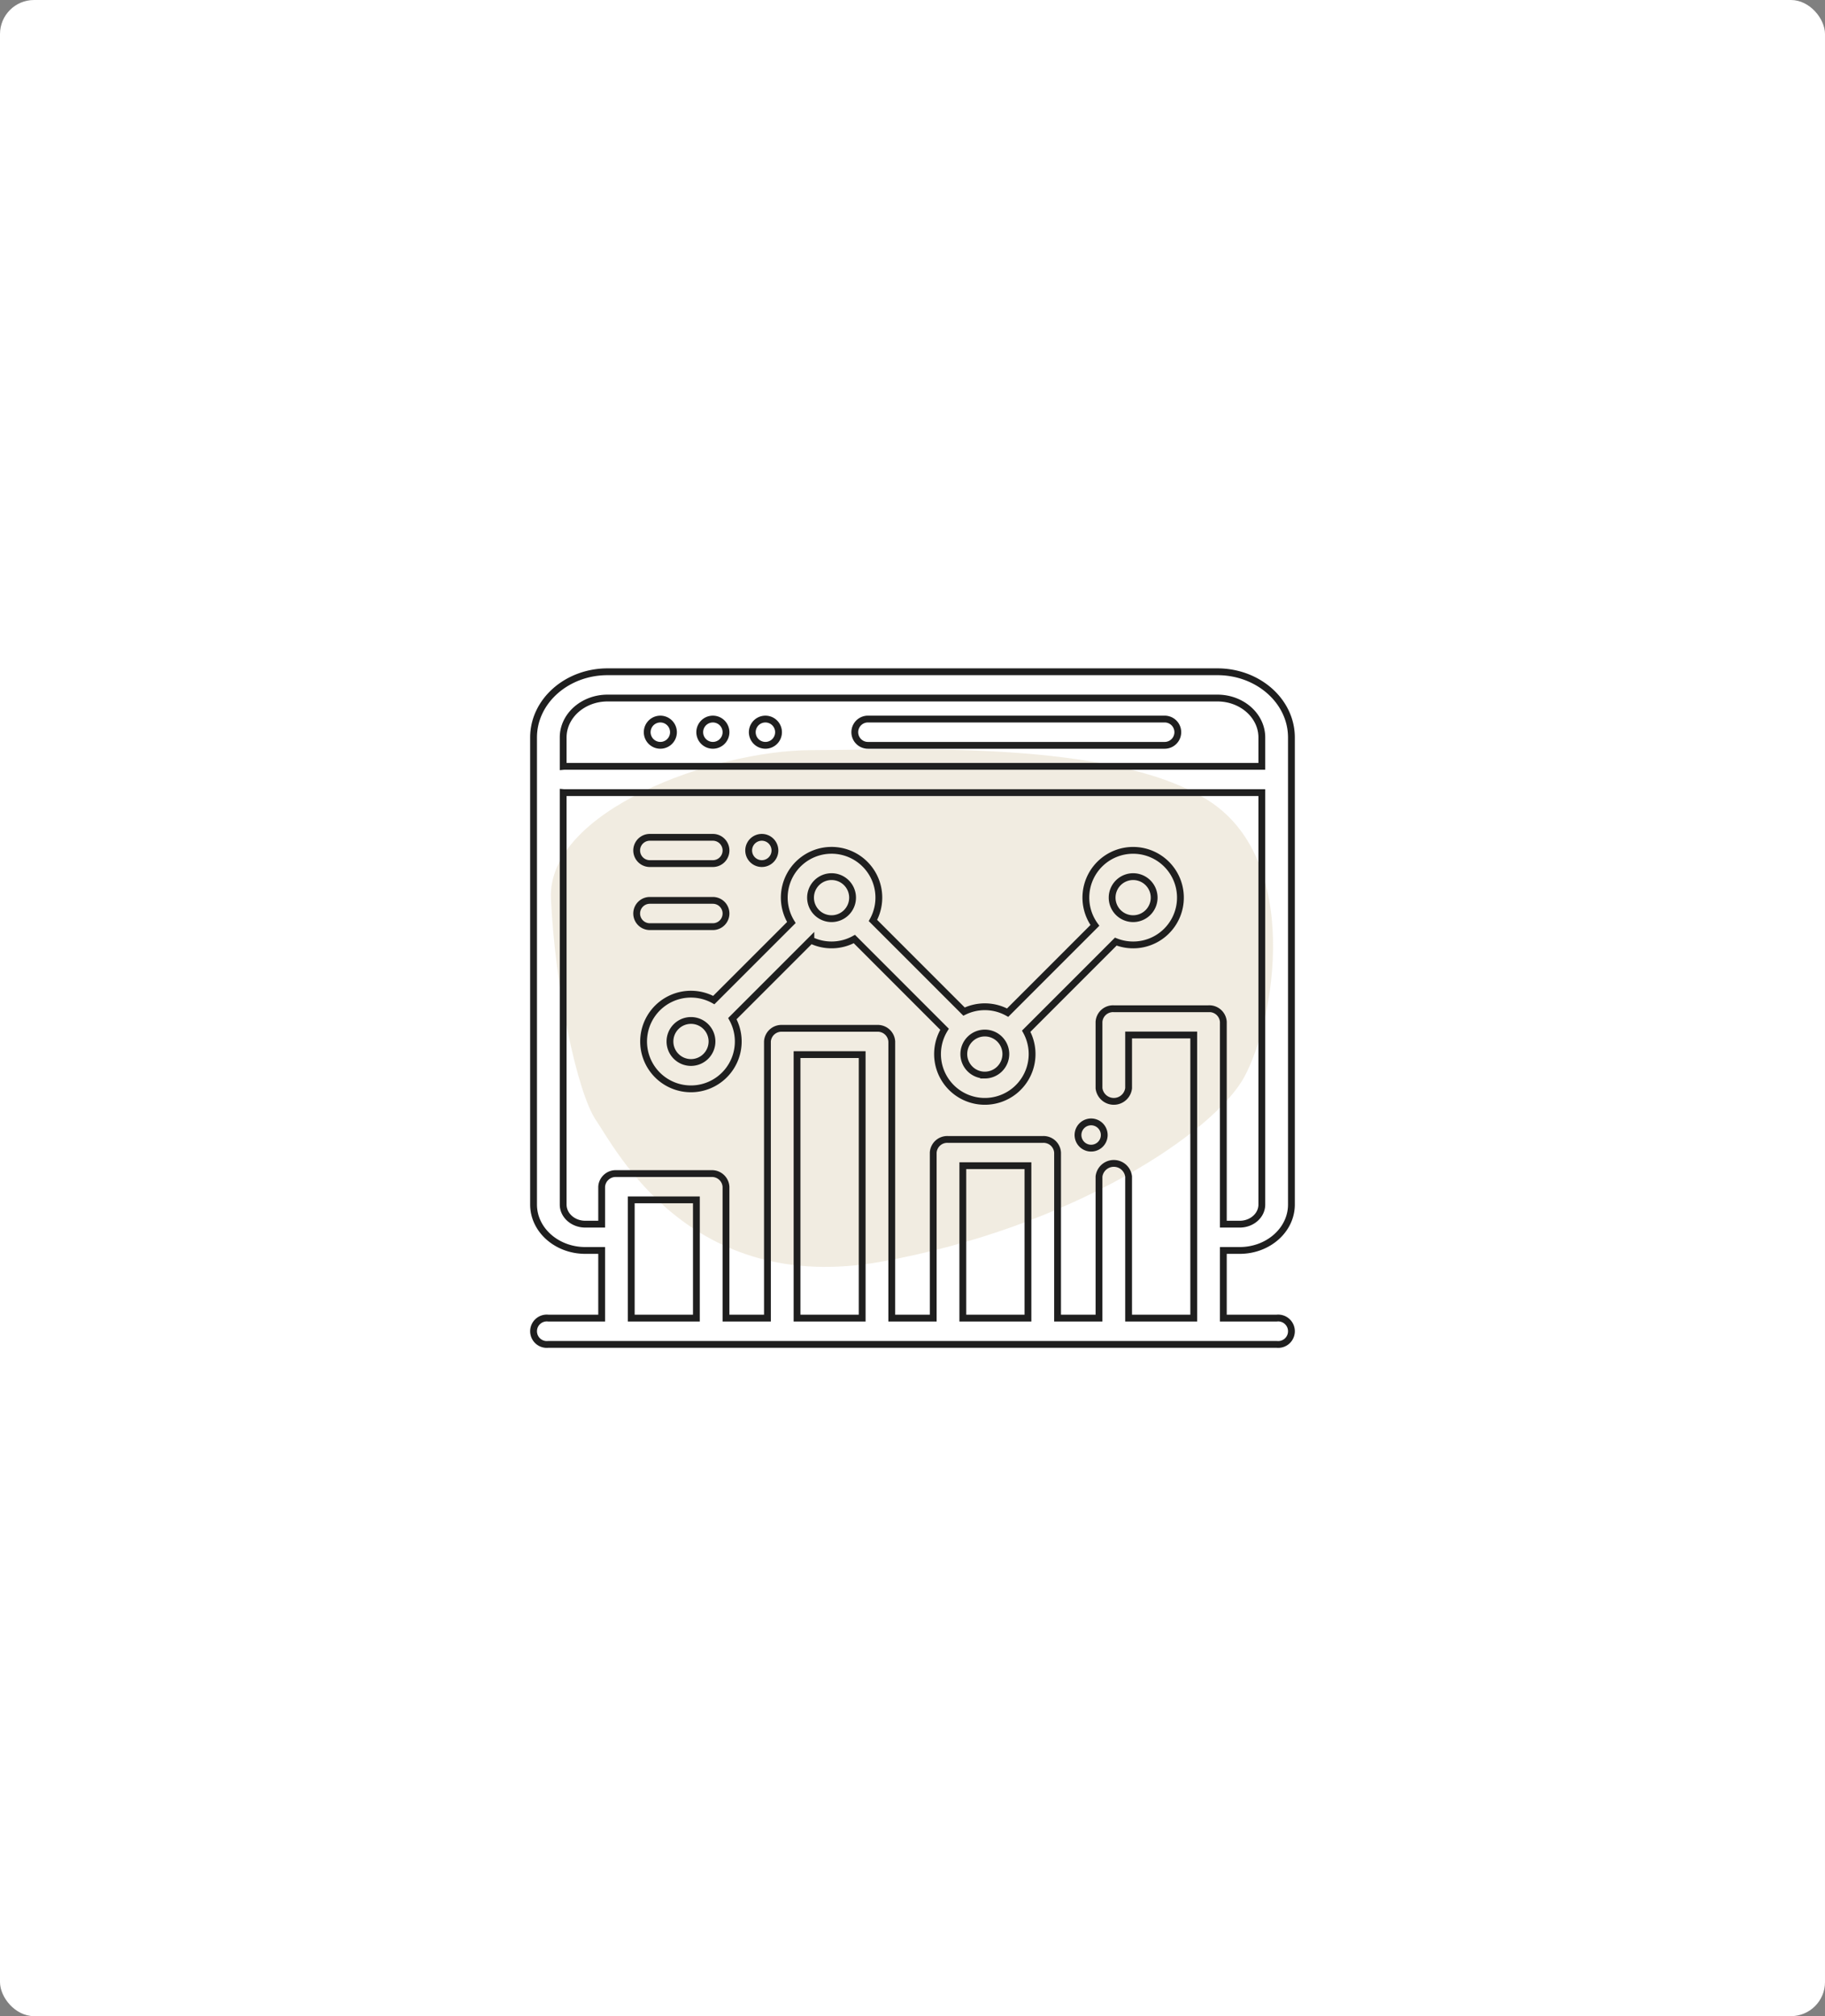 <svg xmlns="http://www.w3.org/2000/svg" width="536" height="592" viewBox="0 0 536 592">
  <rect x="0" y="0" width="536" height="592" fill="#808080" stroke="none"/>
  <g id="Group_1075" data-name="Group 1075" transform="translate(-139 -1516)">
    <rect id="Rectangle_133" data-name="Rectangle 133" width="536" height="592" rx="10" transform="translate(139 1516)" fill="#fff"/>
    <g id="Group_944" data-name="Group 944" transform="translate(-22.199 -1701.195)">
      <path id="Path_1781" data-name="Path 1781" d="M877.125,1390.1c5.639,8.2,27.5,51.543,83.582,41.487s97.792-37.86,106.758-54.241,17.325-64.389-11.325-81.7-87.567-14.41-116.037-14.292-77.454,17.83-76.255,43.636S871.485,1381.9,877.125,1390.1Z" transform="translate(-540.837 2156.105)" fill="#e5dbc5" opacity="0.5"/>
      <g id="analytics" transform="translate(331.397 3414.446)">
        <g id="Group_951" data-name="Group 951" transform="translate(-13.491)">
          <g id="Group_950" data-name="Group 950">
            <path id="Path_1782" data-name="Path 1782" d="M207.4,169.918c8.37,0,15.18-6.042,15.18-13.469V19.287C222.584,8.652,212.833,0,200.847,0H21.737C9.751,0,0,8.652,0,19.287V156.449c0,7.427,6.81,13.469,15.18,13.469H20v19.865H4.347a3.885,3.885,0,1,0,0,7.715H218.237a3.885,3.885,0,1,0,0-7.715h-15.65V169.918ZM8.695,19.287c0-6.381,5.851-11.572,13.042-11.572H200.847c7.191,0,13.042,5.191,13.042,11.572v8.486H9.131c-.147,0-.293.007-.436.02Zm39.126,170.5H28.692V155.067H47.821Zm48.69,0H77.383V112.416H96.511Zm48.69,0H126.073V145.037H145.2Zm53.038-90.841H170.416a4.125,4.125,0,0,0-4.347,3.857v19.479a4.378,4.378,0,0,0,8.695,0V106.656h19.128v83.126H174.763V148.22a4.378,4.378,0,0,0-8.695,0v41.563H153.9v-48.6a4.125,4.125,0,0,0-4.347-3.857H121.726a4.125,4.125,0,0,0-4.347,3.857v48.6H105.206V108.559a4.125,4.125,0,0,0-4.347-3.857H73.035a4.125,4.125,0,0,0-4.347,3.857v81.224H56.515V151.209a4.125,4.125,0,0,0-4.347-3.857H24.345A4.125,4.125,0,0,0,20,151.209V162.2H15.18c-3.576,0-6.485-2.581-6.485-5.754V35.468c.143.013.289.02.436.02H213.889V156.449c0,3.173-2.909,5.754-6.485,5.754h-4.818V102.8A4.125,4.125,0,0,0,198.239,98.942Z" fill="none" stroke="#1f1f1f" stroke-width="2"/>
          </g>
        </g>
        <g id="Group_953" data-name="Group 953" transform="translate(80.854 13.887)">
          <g id="Group_952" data-name="Group 952">
            <path id="Path_1783" data-name="Path 1783" d="M303.074,36H215.922a3.857,3.857,0,0,0,0,7.715h87.152a3.857,3.857,0,0,0,0-7.715Z" transform="translate(-212.065 -36)" fill="none" stroke="#1f1f1f" stroke-width="2"/>
          </g>
        </g>
        <g id="Group_955" data-name="Group 955" transform="translate(35.312 13.887)">
          <g id="Group_954" data-name="Group 954">
            <path id="Path_1784" data-name="Path 1784" d="M100.585,37.13a3.855,3.855,0,1,0,1.13,2.727A3.887,3.887,0,0,0,100.585,37.13Z" transform="translate(-94 -36)" fill="none" stroke="#1f1f1f" stroke-width="2"/>
          </g>
        </g>
        <g id="Group_957" data-name="Group 957" transform="translate(19.882 13.887)">
          <g id="Group_956" data-name="Group 956">
            <path id="Path_1785" data-name="Path 1785" d="M60.585,37.13a3.855,3.855,0,1,0,1.13,2.727A3.887,3.887,0,0,0,60.585,37.13Z" transform="translate(-54 -36)" fill="none" stroke="#1f1f1f" stroke-width="2"/>
          </g>
        </g>
        <g id="Group_959" data-name="Group 959" transform="translate(50.741 13.887)">
          <g id="Group_958" data-name="Group 958">
            <path id="Path_1786" data-name="Path 1786" d="M140.585,37.13a3.855,3.855,0,1,0,1.13,2.727A3.88,3.88,0,0,0,140.585,37.13Z" transform="translate(-134 -36)" fill="none" stroke="#1f1f1f" stroke-width="2"/>
          </g>
        </g>
        <g id="Group_961" data-name="Group 961" transform="translate(146.404 132.169)">
          <g id="Group_960" data-name="Group 960">
            <path id="Path_1787" data-name="Path 1787" d="M388.585,343.77a3.855,3.855,0,1,0,1.13,2.727A3.87,3.87,0,0,0,388.585,343.77Z" transform="translate(-382 -342.64)" fill="none" stroke="#1f1f1f" stroke-width="2"/>
          </g>
        </g>
        <g id="Group_963" data-name="Group 963" transform="translate(18.855 52.437)">
          <g id="Group_962" data-name="Group 962">
            <path id="Path_1788" data-name="Path 1788" d="M195.087,135.939a13.876,13.876,0,0,0-11.236,22.033l-25.623,25.623a13.853,13.853,0,0,0-12.806-.312l-26.754-26.754a13.887,13.887,0,1,0-23.964.6L71.924,179.9a13.9,13.9,0,1,0,5.455,5.455l23.051-23.051a13.855,13.855,0,0,0,12.781-.325L139.7,188.475a13.886,13.886,0,1,0,23.979.574l26.309-26.309a13.885,13.885,0,1,0,5.094-26.8ZM65.223,198.233a6.172,6.172,0,1,1,6.172-6.172A6.179,6.179,0,0,1,65.223,198.233ZM106.51,156a6.172,6.172,0,1,1,6.172-6.172A6.179,6.179,0,0,1,106.51,156Zm45.016,45.926a6.172,6.172,0,1,1,6.172-6.172A6.179,6.179,0,0,1,151.526,201.923ZM195.087,156a6.172,6.172,0,1,1,6.172-6.172A6.179,6.179,0,0,1,195.087,156Z" transform="translate(-51.336 -135.939)" fill="none" stroke="#1f1f1f" stroke-width="2"/>
          </g>
        </g>
        <g id="Group_965" data-name="Group 965" transform="translate(49.684 48.611)">
          <g id="Group_964" data-name="Group 964">
            <path id="Path_1789" data-name="Path 1789" d="M137.845,127.151a3.855,3.855,0,1,0,1.13,2.727A3.894,3.894,0,0,0,137.845,127.151Z" transform="translate(-131.26 -126.02)" fill="none" stroke="#1f1f1f" stroke-width="2"/>
          </g>
        </g>
        <g id="Group_967" data-name="Group 967" transform="translate(16.796 48.611)">
          <g id="Group_966" data-name="Group 966">
            <path id="Path_1790" data-name="Path 1790" d="M68.373,126.021H49.857a3.857,3.857,0,0,0,0,7.715H68.373a3.857,3.857,0,0,0,0-7.715Z" transform="translate(-46 -126.021)" fill="none" stroke="#1f1f1f" stroke-width="2"/>
          </g>
        </g>
        <g id="Group_969" data-name="Group 969" transform="translate(16.796 67.126)">
          <g id="Group_968" data-name="Group 968">
            <path id="Path_1791" data-name="Path 1791" d="M68.373,174.021H49.857a3.857,3.857,0,0,0,0,7.715H68.373a3.857,3.857,0,0,0,0-7.715Z" transform="translate(-46 -174.021)" fill="none" stroke="#1f1f1f" stroke-width="2"/>
          </g>
        </g>
      </g>
    </g>
  </g>
</svg>
